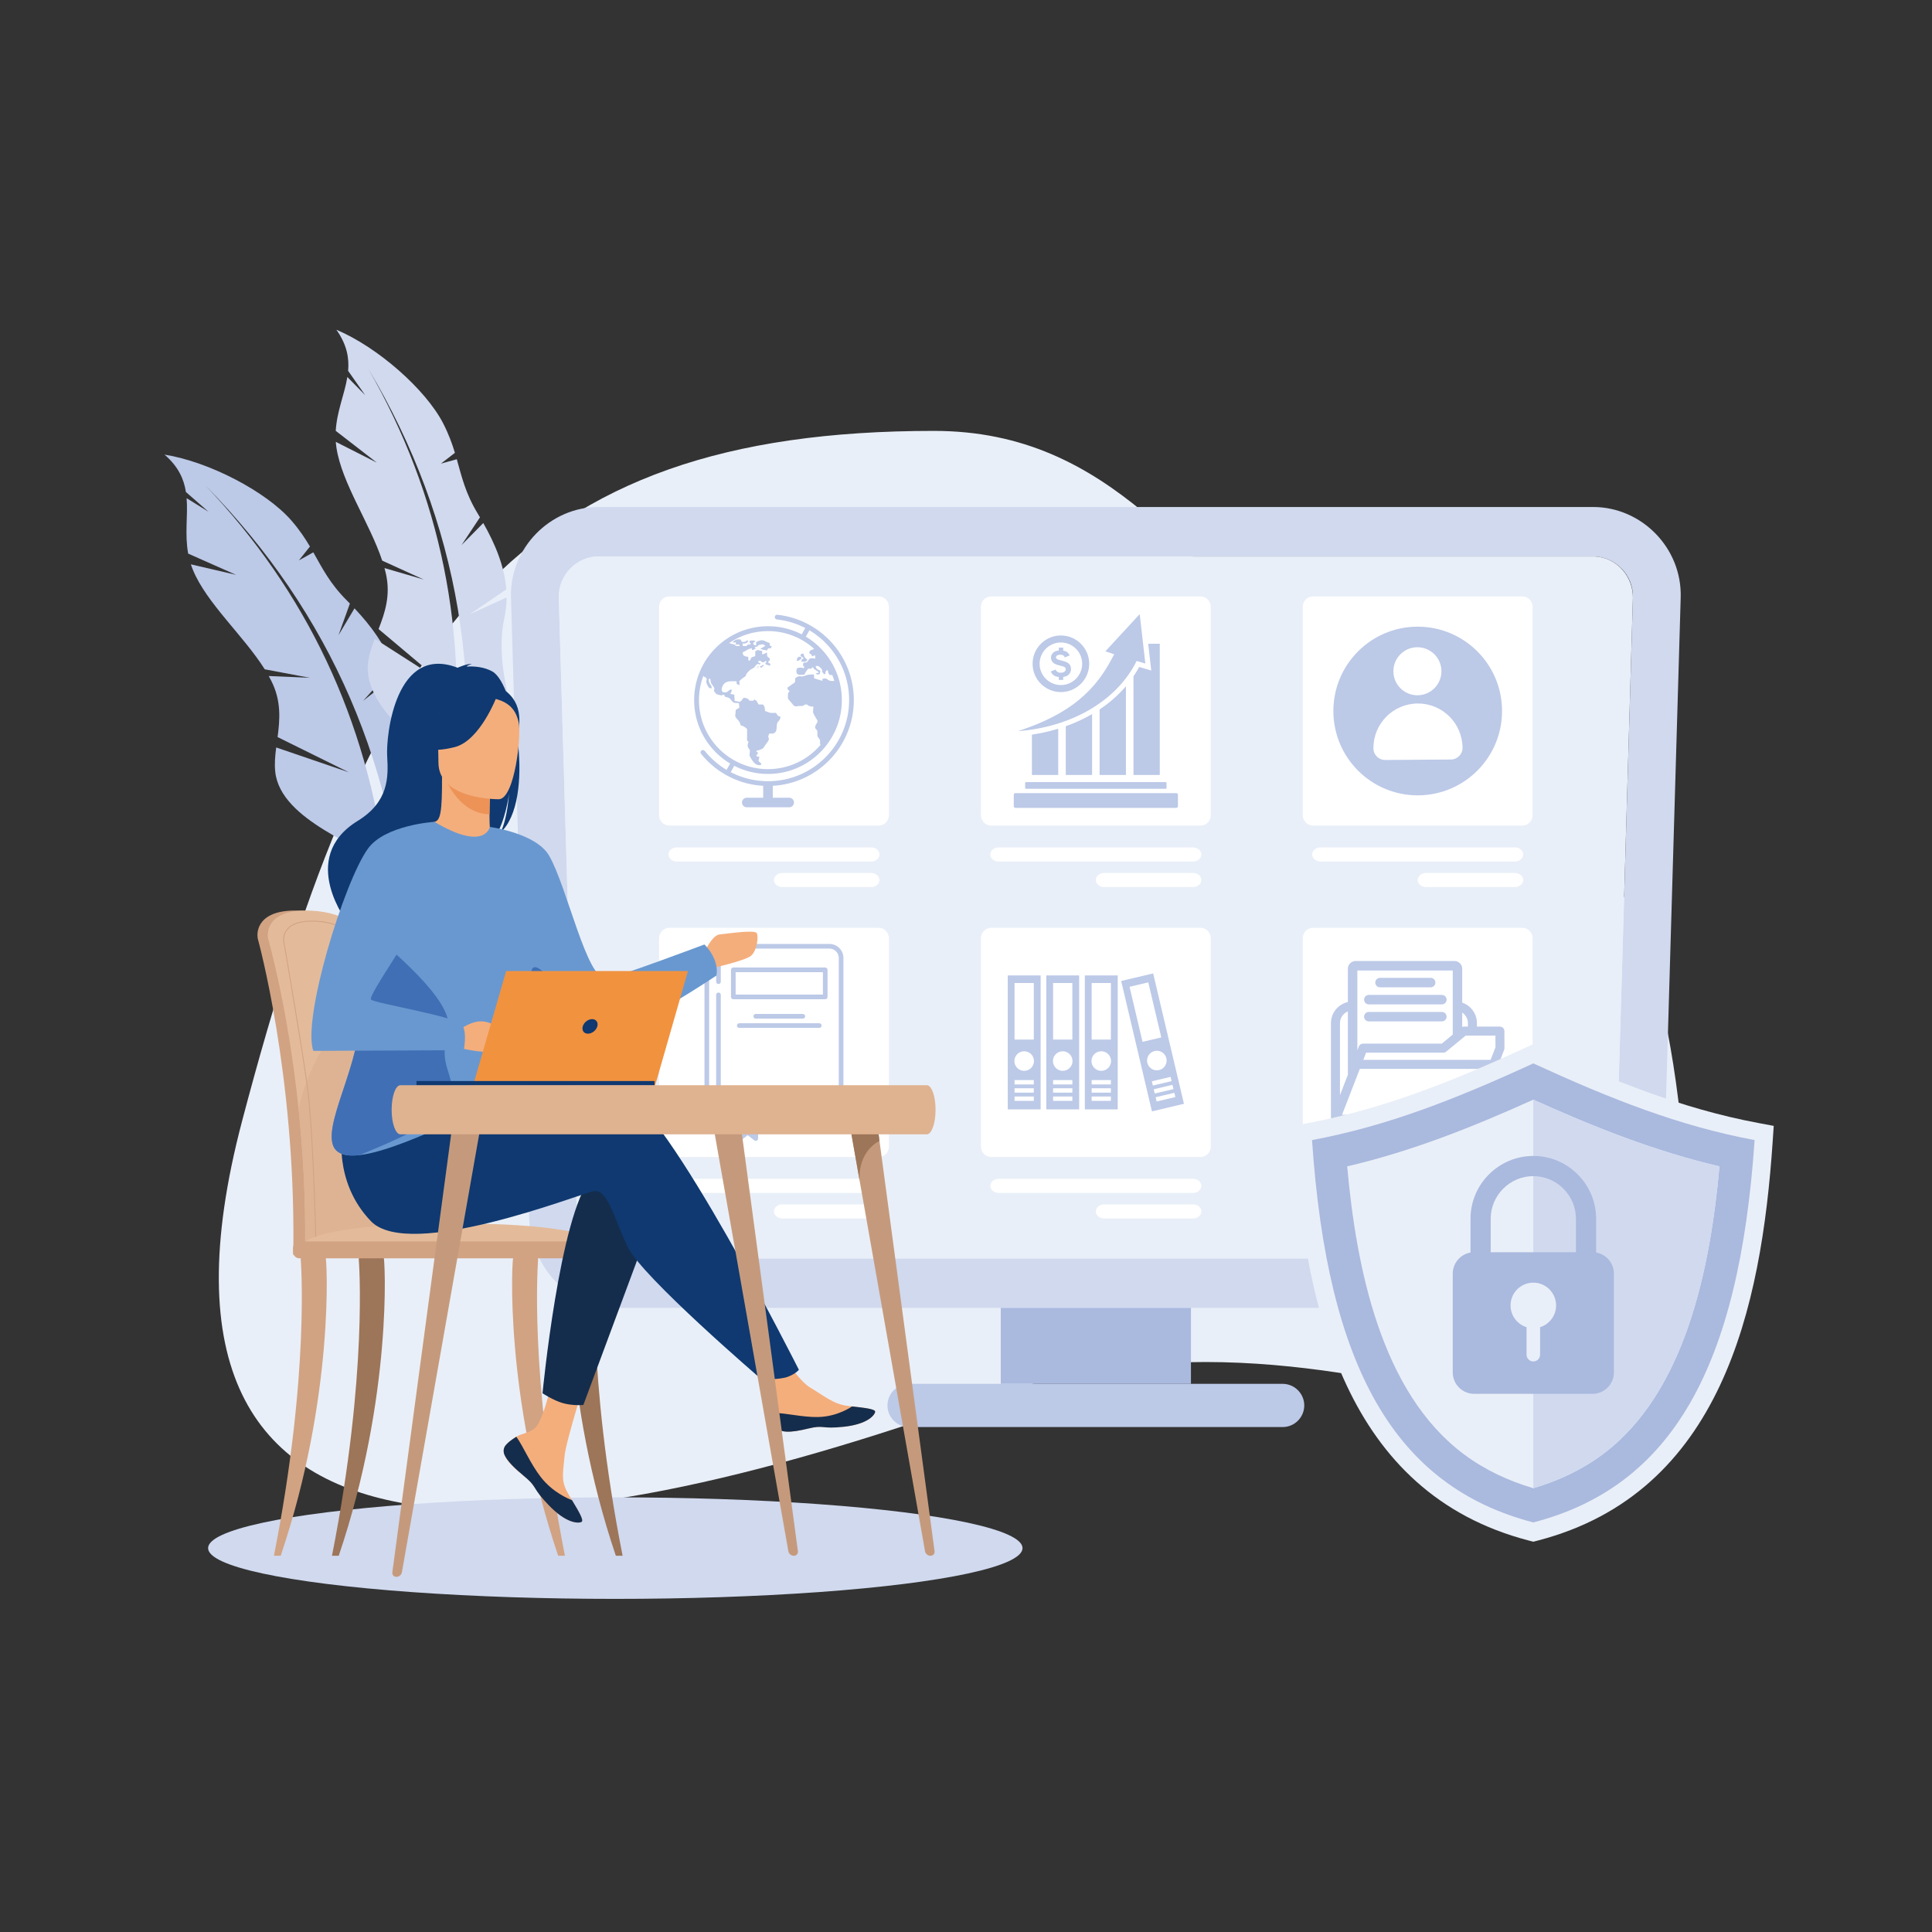 <svg xmlns="http://www.w3.org/2000/svg" enable-background="new 0 0 2000 2000" viewBox="0 0 2000 2000" id="privacy-policy"><rect x="0" y="0" width="2000" height="2000" fill="#333333" stroke="none"/><path fill="#e9eff8" fill-rule="evenodd" d="M966.71,446.06c185.39,0,263.5,142.24,397.34,252.82c177.15,146.35,354.28,51.08,382.63,545.56
		c25.25,440.09-289.75,47.64-733.89,205.29s-896.48,221.13-762.26-288.93C384.78,650.73,535.94,446.06,966.71,446.06z" clip-rule="evenodd"></path><path fill="#bcc9e7" fill-rule="evenodd" d="M212.36,502.22c130.3,132.44,200.31,294.56,210.04,486.38c4.68,1.11,8.63,0.72,11.86-1.19
		c-2.39-24.37-5.34-49.23-8.85-74.59c18.4-19.18,27.92-45.46,24.12-75.46c-0.72-5.64-2.63-11.66-5.23-18.11l-22.43,18.64l19.28-26
		c-10.85-24.14-28.16-53.97-29.3-91.78c-0.22-7.18-1.2-14.11-2.82-20.79l-33.07,26.12l30.76-34.24
		c-7.58-23.15-22.66-43.33-39.74-61.45l-16.52,27.7l11.75-32.66c-1.01-1.03-2.02-2.05-3.03-3.07
		c-17.69-17.65-25.48-33.46-34.83-49.95l-14.93,8.34l11.44-14.36c-5.1-8.61-10.99-17.48-19.25-26.95
		c-26-29.85-84.85-60.72-131.29-68.19c14.39,12.46,20.06,25.33,22.14,38.72l23.32,20.38l-22.58-13.99
		c1.44,18.12-2.1,37.17,1.6,57.37l49.5,21.96l-46.71-10.85c0.65,2,1.39,4.01,2.23,6.03c14.31,34.43,52.35,67.84,74.24,102.63
		l46.67,8.8l-42.53-1.84c0.97,1.73,1.89,3.46,2.76,5.2c10.39,20.73,8.8,39.89,6.4,57.99l73.69,36.42l-75.13-25.66
		c-1.09,8.53-1.85,16.84-1.01,24.99c5.3,51.71,93.35,77.24,114.44,99.26C379.77,744.63,317.45,612.7,212.36,502.22z" clip-rule="evenodd"></path><path fill="#d0d9ee" fill-rule="evenodd" d="M381.3 381.77c94.37 158.65 123.54 331.66 87.49 519.06 4.25 2.18 8.16 2.74 11.73 1.66 3.46-24.08 6.5-48.77 9.11-74.07 22.31-14.15 37.71-37.25 41.14-67.1.65-5.61.23-11.88-.75-18.72l-26.06 12.68 24.76-20.52c-4.76-25.86-14.39-58.74-6.54-95.5 1.5-6.98 2.19-13.9 2.21-20.73l-38.09 17.38 37.79-25.76c-1.83-24.14-11.6-47.18-23.8-68.71l-22.5 22.82 19.07-28.73c-.73-1.23-1.46-2.46-2.2-3.68-12.89-21.22-16.66-38.32-21.79-56.44l-16.38 4.51 14.44-11.15c-2.89-9.51-6.47-19.46-12.19-30.56-18.01-34.96-67.5-78.69-110.54-96.89 10.93 15.43 13.35 29.19 12.19 42.6l17.68 25.19-18.48-18.84c-2.9 17.82-10.82 35.37-12.04 55.74l42.56 32.92-42.49-21.53c.15 2.08.39 4.2.72 6.35 5.65 36.62 34.45 77.86 47.33 116.62l42.95 19.54-40.59-11.85c.52 1.9 1 3.79 1.43 5.67 5.11 22.47-.96 40.57-7.56 57.47l62.48 52.59-66.42-42.55c-3.08 7.98-5.77 15.81-6.9 23.88-7.13 51.15 71.79 96.63 86.92 122.87C485.44 655.32 456.54 513.26 381.3 381.77zM1649.29 524.85H619.57c-49.83 0-92.08 42.24-90.58 93.69l18.8 641.7c1.5 51.44 40.83 93.69 90.58 93.69h52.36 341.34 202.53 223.18 172.69c49.49 0 89.08-42.17 90.58-93.69l18.8-641.7C1741.37 567.02 1699.11 524.85 1649.29 524.85L1649.29 524.85zM1649.28 576.02c22.61 0 41.78 19.13 41.11 42.51l-18.8 641.69c-.68 23.39-18.9 42.52-41.11 42.52H638.36c-22.21 0-40.44-19.54-41.11-42.52l-18.8-641.69c-.67-23.32 18.5-42.51 41.11-42.51H1649.28z" clip-rule="evenodd"></path><path fill="#e9eff8" fill-rule="evenodd" d="M578.45,618.53L578.45,618.53c0-20.46,14.17-37.66,32.85-41.64l0.98-0.19l0.02,0l1-0.17l0.02,0l1.01-0.15h0.01
		l1.02-0.12l0.01,0l1.03-0.09l0,0l1.04-0.07h0l1.05-0.04l1.05-0.01h1029.73l1.06,0.01l1.05,0.04h0l1.04,0.07h0l1.03,0.09h0.01
		l1.02,0.12h0.02l1.01,0.15h0.02c19.67,3.14,34.85,20.83,34.85,42.01v0l-18.8,641.69c-0.67,23.39-18.89,42.52-41.11,42.52H638.36
		c-22.21,0-40.44-19.54-41.11-42.52L578.45,618.53z" clip-rule="evenodd"></path><path fill="#fff" fill-rule="evenodd" d="M1576.07 617.42h-216.93c-5.78 0-10.52 4.89-10.52 10.88v215.45c0 5.98 4.74 10.88 10.52 10.88h216.93c5.79 0 10.52-4.89 10.52-10.88V628.3C1586.59 622.32 1581.86 617.42 1576.07 617.42zM1568.24 877.26h-201.26c-4.73 0-8.58 3.28-8.58 7.29l0 0c0 4.01 3.86 7.29 8.58 7.29h201.26c4.72 0 8.59-3.28 8.59-7.29l0 0C1576.83 880.54 1572.96 877.26 1568.24 877.26L1568.24 877.26zM1568.24 903.7h-92.04c-4.73 0-8.58 3.28-8.58 7.29v0c0 4.01 3.86 7.29 8.58 7.29h92.04c4.72 0 8.59-3.28 8.59-7.29v0C1576.83 906.98 1572.96 903.7 1568.24 903.7zM1242.88 617.42h-216.93c-5.78 0-10.52 4.89-10.52 10.88v215.45c0 5.98 4.73 10.88 10.52 10.88h216.93c5.79 0 10.52-4.89 10.52-10.88V628.3C1253.4 622.32 1248.67 617.42 1242.88 617.42zM1235.05 877.26h-201.27c-4.72 0-8.58 3.28-8.58 7.29l0 0c0 4.01 3.87 7.29 8.58 7.29h201.27c4.72 0 8.58-3.28 8.58-7.29l0 0C1243.63 880.54 1239.77 877.26 1235.05 877.26L1235.05 877.26zM1235.05 903.7H1143c-4.72 0-8.58 3.28-8.58 7.29v0c0 4.01 3.86 7.29 8.58 7.29h92.05c4.72 0 8.58-3.28 8.58-7.29v0C1243.63 906.98 1239.77 903.7 1235.05 903.7zM901.86 877.26H700.59c-4.72 0-8.58 3.28-8.58 7.29l0 0c0 4.01 3.87 7.29 8.58 7.29h201.27c4.72 0 8.58-3.28 8.58-7.29l0 0C910.45 880.54 906.58 877.26 901.86 877.26L901.86 877.26zM901.86 903.7h-92.05c-4.72 0-8.58 3.28-8.58 7.29v0c0 4.01 3.86 7.29 8.58 7.29h92.05c4.72 0 8.58-3.28 8.58-7.29v0C910.45 906.98 906.58 903.7 901.86 903.7zM909.7 617.42H692.77c-5.79 0-10.52 4.89-10.52 10.88v215.45c0 5.98 4.73 10.88 10.52 10.88H909.7c5.79 0 10.52-4.89 10.52-10.88V628.3C920.22 622.32 915.48 617.42 909.7 617.42zM1576.07 960.49h-216.93c-5.78 0-10.52 4.89-10.52 10.87v215.46c0 5.98 4.74 10.88 10.52 10.88h216.93c5.79 0 10.52-4.89 10.52-10.88V971.36C1586.59 965.38 1581.86 960.49 1576.07 960.49z" clip-rule="evenodd"></path><path fill="#deebf8" fill-rule="evenodd" d="M1568.24,1220.32h-201.26c-4.73,0-8.58,3.27-8.58,7.29v0c0,4.01,3.86,7.29,8.58,7.29h201.26
		c4.72,0,8.59-3.28,8.59-7.29v0C1576.83,1223.6,1572.96,1220.32,1568.24,1220.32L1568.24,1220.32z M1568.24,1246.76h-92.04
		c-4.73,0-8.58,3.28-8.58,7.29l0,0c0,4.01,3.86,7.29,8.58,7.29h92.04c4.72,0,8.59-3.28,8.59-7.29l0,0
		C1576.83,1250.04,1572.96,1246.76,1568.24,1246.76z" clip-rule="evenodd"></path><path fill="#fff" fill-rule="evenodd" d="M1242.88 960.49h-216.93c-5.78 0-10.52 4.89-10.52 10.87v215.46c0 5.98 4.73 10.88 10.52 10.88h216.93c5.79 0 10.52-4.89 10.52-10.88V971.36C1253.4 965.38 1248.67 960.49 1242.88 960.49zM1235.05 1220.32h-201.27c-4.72 0-8.58 3.27-8.58 7.29v0c0 4.01 3.87 7.29 8.58 7.29h201.27c4.72 0 8.58-3.28 8.58-7.29v0C1243.63 1223.6 1239.77 1220.32 1235.05 1220.32L1235.05 1220.32zM1235.05 1246.76H1143c-4.72 0-8.58 3.28-8.58 7.29l0 0c0 4.01 3.86 7.29 8.58 7.29h92.05c4.72 0 8.58-3.28 8.58-7.29l0 0C1243.63 1250.04 1239.77 1246.76 1235.05 1246.76zM909.7 960.49H692.77c-5.79 0-10.52 4.89-10.52 10.87v215.46c0 5.98 4.73 10.88 10.52 10.88H909.7c5.79 0 10.52-4.89 10.52-10.88V971.36C920.22 965.38 915.48 960.49 909.7 960.49zM901.86 1220.32H700.59c-4.72 0-8.58 3.27-8.58 7.29v0c0 4.01 3.87 7.29 8.58 7.29h201.27c4.72 0 8.58-3.28 8.58-7.29v0C910.45 1223.6 906.58 1220.32 901.86 1220.32L901.86 1220.32zM901.86 1246.76h-92.05c-4.72 0-8.58 3.28-8.58 7.29l0 0c0 4.01 3.86 7.29 8.58 7.29h92.05c4.72 0 8.58-3.28 8.58-7.29l0 0C910.45 1250.04 906.58 1246.76 901.86 1246.76z" clip-rule="evenodd"></path><path fill="#bcc9e7" fill-rule="evenodd" d="M1050.25 1135.07h19.95v4.54h-19.95V1135.07L1050.25 1135.07zM1050.25 1126.58h19.95v4.53h-19.95V1126.58L1050.25 1126.58zM1050.25 1118.09h19.95v4.54h-19.95V1118.09L1050.25 1118.09zM1077.24 1009.74h-34.02v138.69h34.02V1009.74L1077.24 1009.74zM1070.2 1076.15h-19.95v-58.55h19.95V1076.15L1070.2 1076.15zM1060.22 1088.25c5.61 0 10.15 4.54 10.15 10.14 0 5.6-4.54 10.15-10.15 10.15-5.59 0-10.13-4.54-10.13-10.15C1050.09 1092.79 1054.63 1088.25 1060.22 1088.25L1060.22 1088.25zM1090.15 1135.07h19.96v4.54h-19.96V1135.07L1090.15 1135.07zM1090.15 1126.58h19.96v4.53h-19.96V1126.58L1090.15 1126.58zM1090.15 1118.09h19.96v4.54h-19.96V1118.09L1090.15 1118.09zM1117.14 1009.74h-34.01v138.69h34.01V1009.74L1117.14 1009.74zM1110.11 1076.15h-19.96v-58.55h19.96V1076.15L1110.11 1076.15zM1100.14 1088.25c5.6 0 10.13 4.54 10.13 10.14 0 5.6-4.54 10.15-10.13 10.15-5.6 0-10.14-4.54-10.14-10.15C1089.99 1092.79 1094.53 1088.25 1100.14 1088.25L1100.14 1088.25zM1130.07 1135.07h19.94v4.54h-19.94V1135.07L1130.07 1135.07zM1130.07 1126.58h19.94v4.53h-19.94V1126.58L1130.07 1126.58zM1130.07 1118.09h19.94v4.54h-19.94V1118.09L1130.07 1118.09zM1157.05 1009.74h-34.02v138.69h34.02V1009.74L1157.05 1009.74zM1150.01 1076.15h-19.94v-58.55h19.94V1076.15L1150.01 1076.15zM1140.03 1088.25c5.6 0 10.14 4.54 10.14 10.14 0 5.6-4.54 10.15-10.14 10.15-5.6 0-10.14-4.54-10.14-10.15C1129.9 1092.79 1134.44 1088.25 1140.03 1088.25L1140.03 1088.25zM1196.28 1135.86l19.41-4.58 1.04 4.41-19.41 4.59L1196.28 1135.86 1196.28 1135.86zM1194.33 1127.6L1194.33 1127.6l1.04 4.41 19.42-4.58-1.04-4.41L1194.33 1127.6 1194.33 1127.6zM1192.39 1119.35l19.41-4.59 1.05 4.41-19.42 4.59L1192.39 1119.35 1192.39 1119.35 1192.39 1119.35zM1193.75 1007.69l-33.11 7.82 31.86 134.98 33.11-7.82L1193.75 1007.69 1193.75 1007.69 1193.75 1007.69zM1202.17 1073.94l-19.42 4.58-13.45-56.99 19.41-4.58L1202.17 1073.94 1202.17 1073.94 1202.17 1073.94zM1195.24 1088c5.45-1.29 10.91 2.09 12.19 7.53 1.29 5.46-2.08 10.91-7.53 12.2-5.45 1.29-10.92-2.09-12.21-7.54C1186.4 1094.75 1189.78 1089.29 1195.24 1088L1195.24 1088zM1543.07 1097.19l5.04-13.02-.03-12.11h-30.85l-20.11 16.57c-.87.71-1.91 1.06-2.95 1.06v.01h-80l-2.89 7.49H1543.07L1543.07 1097.19zM1389.26 1154.03h131.82l18.39-47.51h-131.81L1389.26 1154.03 1389.26 1154.03 1389.26 1154.03zM1491.21 1146.45L1491.21 1146.45c-2.58 0-4.66-2.09-4.66-4.67 0-2.57 2.08-4.67 4.66-4.67h22.16c2.58 0 4.66 2.1 4.66 4.67 0 2.58-2.08 4.67-4.66 4.67H1491.21L1491.21 1146.45zM1513.67 1063.15c.59-.26 1.24-.41 1.91-.41h4.01v-3.59c0-3.51-1.38-6.7-3.63-9.05-.08-.06-.15-.13-.22-.2-.64-.62-1.32-1.2-2.07-1.68V1063.15L1513.67 1063.15zM1405.12 1087.3v-82.68h98.76v66.39l-11.36 9.36h-81.53c-2.12 0-3.92 1.42-4.48 3.36L1405.12 1087.3 1405.12 1087.3zM1395.32 1047.02v65.61l-8.19 21.13v-74.61c0-3.6 1.48-6.88 3.85-9.25C1392.21 1048.67 1393.69 1047.68 1395.32 1047.02L1395.32 1047.02zM1417.01 1039.74h75.6c2.7 0 4.9-2.2 4.9-4.91 0-2.7-2.2-4.89-4.9-4.89h-75.6c-2.71 0-4.9 2.2-4.9 4.89C1412.11 1037.54 1414.31 1039.74 1417.01 1039.74L1417.01 1039.74 1417.01 1039.74zM1428.59 1022.06h52.44c2.71 0 4.9-2.2 4.9-4.9s-2.19-4.9-4.9-4.9h-52.44c-2.71 0-4.91 2.19-4.91 4.9S1425.88 1022.06 1428.59 1022.06L1428.59 1022.06 1428.59 1022.06zM1417.01 1057.34h75.6c2.7 0 4.9-2.19 4.9-4.9 0-2.7-2.2-4.89-4.9-4.89h-75.6c-2.71 0-4.9 2.2-4.9 4.89C1412.11 1055.15 1414.31 1057.34 1417.01 1057.34L1417.01 1057.34 1417.01 1057.34zM1513.67 1037.91c3.3 1.11 6.25 2.98 8.67 5.39.1.1.18.2.26.29 3.9 4.04 6.31 9.53 6.31 15.56v3.59h23.8v.02c2.56 0 4.64 2.08 4.64 4.65l.05 17.44c.03.63-.07 1.26-.31 1.88l-28.37 73.28c-.39 1.34-1.37 2.43-2.63 2.97-.42.22-.96.35-1.64.38h-.1l-.1.01h-141.79c-2.57 0-4.66-2.09-4.66-4.67v-99.54c0-6.18 2.51-11.78 6.58-15.85 2.95-2.95 6.72-5.09 10.94-6.03v-34.48c0-2.17.89-4.16 2.34-5.6l.01-.01.01-.01c1.45-1.45 3.43-2.34 5.61-2.34h102.43c2.17 0 4.16.89 5.61 2.34l.01.01.01.01c1.45 1.44 2.34 3.43 2.34 5.6V1037.91zM804.2 641.24c-1.34-.14-2.31-1.34-2.16-2.68.14-1.34 1.34-2.31 2.67-2.16 22.38 2.43 42.27 13.16 56.51 29.06 14.1 15.73 22.67 36.51 22.67 59.28 0 24.54-9.95 46.76-26.03 62.84-14.99 14.99-35.31 24.65-57.88 25.89v12.32h17.01c2.72 0 4.95 2.23 4.95 4.95l0 0c0 2.73-2.23 4.96-4.95 4.96h-43.93c-2.73 0-4.96-2.23-4.96-4.96l0 0c0-2.72 2.23-4.95 4.96-4.95h17.01v-12.32c-11.9-.65-23.2-3.66-33.42-8.56-12.07-5.79-22.63-14.22-30.92-24.54-.84-1.05-.68-2.58.37-3.43 1.05-.84 2.58-.67 3.43.37 6.3 7.84 13.97 14.52 22.66 19.68l5.11-9.22 4.26 2.36-5.11 9.22c.76.39 1.54.78 2.32 1.15 10.96 5.26 23.26 8.21 36.27 8.21 23.19 0 44.18-9.4 59.38-24.6 15.2-15.2 24.6-36.19 24.6-59.38 0-21.54-8.1-41.18-21.42-56.04-5.7-6.35-12.34-11.83-19.72-16.22l-4.81 8.67-4.26-2.37 4.81-8.67C824.63 645.46 814.7 642.38 804.2 641.24z" clip-rule="evenodd"></path><path fill="#bcc9e7" fill-rule="evenodd" d="M829.69 684.92c4.22.49 4.97-.1 6.16-1.75l-2.65-2.55c-1.09-1.64-.76-2.56-1.52-4.03-3.27.18-4.12 2.05-1.45 3.55 2.91 1.63.78 1.98.78 1.98-.95.7-.55-.43-1.15.96C829.7 683.45 829.7 684.44 829.69 684.92L829.69 684.92zM824.76 684L824.76 684c.04-2.75 1.76-5.2 4.65-3.79.55 1.92.06 1.76-1.36 2.78C826.62 684.03 826.87 684.05 824.76 684L824.76 684zM786.79 689.73c.7 3.34 2.99-.06 3-.07 1.04-.97.37.63 1.05-.97-.05-.03-.07-.43-.97-.34-1.04.1-.47.61-1.76 1.02C787.19 689.69 787.84 689.12 786.79 689.73L786.79 689.73 786.79 689.73zM784.35 689.74c-.52-.03-.38-.13-.26.41l-.21 1.03 1.43-.32L784.35 689.74 784.35 689.74 784.35 689.74zM784.09 690.15L784.09 690.15l.26-.41.42 0 .63.28-.1.85c-.5.61.4.69-1.61.55C783.65 690.02 783.45 690.88 784.09 690.15L784.09 690.15zM728.33 699.03L728.33 699.03c-.01.4-.04.82-.04 1.23 6.43 2.48.71 3.34 3.94 8.76 1.48 2.47 1.1 3.43 4.43 3.59.19-2.55-.44-2.77-1.69-4.6-.82-1.2-1.76-4.1-1.07-5.47 2.74.02.92 2.94 2.61 5.31.68.94 3.13 4.13 3.06 4.98-.16 1.91-1.69 1.31 1.4 5.07 1.13 1.37 4.29 1.44 6.09 2.1 1.79-.54-.7-1.09 2.72-.62l.3 1.12c.47 1.17 1.75 1.13 3.07 1.46 3.48.87 3.94 4.21 6.43 5.36.91.42 4.17.47 5.34.49l.5 4.78c-1.21.54-2.8 1.74-3.84 2.44-.05 2.03-.07 3.35-.43 5.17-.67 3.43 4.82 5.14 5.58 10.63 3.15.76 4.82 2.11 6.66 3.85l-.03 11.75c.53 1.39.37.12 1.49 1.36-1.05 3.78-1.48 4.94.62 7.48 2.13 2.57-.69 5.17 1.07 8.28 2.28 4.03 5.69 9.92 11.36 8.23.56-2.07-1.68-2.6-2.72-3.93l.94-4.5c-2.61-.15-2.21.33-3.2-1.37.82-1.5 1.35-.78 1.8-2.77-.68-.77-1.31-.53-1.81-1.38.63-1.55.39-.03 5.78-2.51 2.34-1.07 2.26-2.6 3.81-4.48 7.33-8.9.21-4.98 3.97-11.57 3.15-.01 3.36.85 5.64-.94 3.3-2.58.64-7.86 3.32-11.2 1.7-2.13 1.86-1.73 2.63-4.88-1.03-.95-1.95-.55-2.91-1.5-1.05-1.04-.74-2.05-2.19-2.77-2-.01-4.47.27-6.24-.22-1.57-.44-3.15-1.29-4.76-1.77-.22-3.21-.19-4.57-2.13-6.66l-4.58-.1c-.47-1.05-1.03-1.99-1.76-3.1-1.12-1.71-1.14-1.05-2.69-2.1l-.76 1.29-4.03.04c-1.98-2.64-3.01-2.73-6.38-2.97-.57 1.08-2.59 3.47-3.58 4.15l-5.5-.98-.41-6.49-4.11-.75c.82-2.18 2.1-2.73.99-4.85-4.63 1.92-2.95 3.9-8.8 3.04-1.09-1.69-1.6-2.82-.7-5.18 2.67-7 8.02-6.14 15.02-6.07l.05 2.72 3.02 1.28-.23-4.3c2.12-1.99 2.82-2.56 5.54-4.41 2.76-1.87-.71-.69 4.21-5.82 2.02-2.12 4.69-2.81 5.94-4.06l.83-1.22c.04-.06.11-.14.15-.19 1.44-1.69 2.26-2.66 4.3-1.27l.96-1.31c-.76-.42-1.68-.48-2.34-1.05v-1.12c2.2-1.05 2.51-.51 3.82 1.06 2.86-.14 2.21-.31 3.23-.87 1.14-.62-.96-.48 1.28-.41.22 3.28-1.07.22-.88 3.07.85.85 3.74 1.57 4.9 1.59.74-3.59-1.53-1.28-1.93-3.39-.45-2.44 1.67.34 1.49-4.08l-1.92-1.33c-1.24-.99-.85-3.13-.92-4.67-2.05.64-2.92 1.76-5.19 1.79l.3-3.34c-7.73-1.49-3.45-1.46-7.27.26l-.08 5.05c-1.49.57-3.46.74-4.15 1.8-1.04 1.58-.28 2.72-2.91 2.82 0-6.41-.27-2.82-4.15-4.88-1.47-.78-1.69-1.75-1.82-3.65 3.68-1.7 4.94-3.19 9.33-4.44l.54 1.97c3.49.11-.05-.93 3.78-1.31l-.77-1.29c-.39-1.01.15 1.35-.17-.65 4.32-.06 2.04-1.75 5.28-2.24 3.65-.55 3.53-.75 5.41 1.33l-5.07 2.85c1.58 1.04 4.79 1.45 6.99 1.78.7-2.64 1.49-2.26 3.9-2.31l.94-1.94-2.03-.84-.09-2.58c-6.31-1.9-6.57-4.87-14.1-.99l.15 3.37c-1.23-.1-1.88-.2-2.82-.73l-.33-1.83c.89-.51 1.77-1.18 2.29-2.11-1.44-.24-6.17-1.11-6.3 1.18-.05.92 1.78.31 1.18 2.59l-3.01.22c-.76 1.64-1.18 1.6-4.98 1.25l-.15-2.4c3.07-.06 4.3-.08 5.9-2.76-3.26-1.71-.06 1.42-6.54 1.06-.54-1.01-1.15-1.73-1.76-2.67-3.3-.04-4.16-.09-6.57 1.66l-1.58 1.52 3.52.01c.46 1.4.07 1.26-.59 2.3 3.36-.39 4.24-.54 4.84 1.41l-4.46-.09c-1.22-1.79.52-.75-1.32-1.43-.5-.18-1.5-.27-2.2-.54-1.6-.62-2.26-.76-3.45-.84 11.5-7.91 25.43-12.55 40.45-12.55 18.32 0 35.04 6.9 47.68 18.24-.52.94-1.23.62-2.92 1.46-1.47.73-2.16 1.56-1.85 3.29 2.06 1.55 1.54-.37 2.73 3.12l3.13-1.08.36 3.41c-2.93-.04-5.25-1.23-6.88 1.19-1.94 2.9-1.14 2.67-5.52 3.13l-.54 3.01 1.48 1.04-.45 1.58c-2.53-.48-4.54-1.06-7.05.15-.23.22-2.77 6.59 3.04 6.79 1.59.05 2.99-.17 4.5-.22.72-2.23 3.64-5.9 3.93-6.09 1.54-.44 1.76.31 2.8-.04.5-.16 1.42-1.3 1.93-1.73 2.06 2.76.05 1.12 4.65 4.2.77.52 1.18.63 1.41 1.46-1.12.86-1.17.39-2.88.57 1.07 2.05 1.88 1.83 4.27.83.06-2.23-.05-1.33.58-3.16-3.9-1.95-4.31-1.76-5.1-5.03 2.29 0 2.5-.37 3.87.77 6.19 5.21-.14 3.24 5.52 8.16 1.85-2-.47-3.34 3.23-4.79.41 4.08.52 2.75 2.01 5.19l2.68.04c.78 1.99 1.46 4.03 2.06 6.1-2 .17-4.68.1-5.94-.76-2.52-1.72-2.18-2.18-6.26-1.48l-.1 2.19c-.07 0-8.49-2.59-8.59-2.64l-.15-4c-5.03-.07-6.65.29-10.22 1.62-3.75 1.4-4.62-1.53-9.23 2.38-.07 5.2.39 3.56-3.87 6.65-1.28.92-2.94 2.33-4.2 2.97.41 3.21 1.11 2.29 2.1 3.17-.54 3.48-1.11 1.12-1.44 2.76-.01 6.28-1 4.61 2.34 8.37 2.43 2.74 3.53 5.14 5.93 5.14.96 0 1.62-.24 2.18-.33.94-.15 1.73-.12 2.69-.1 4.14.07 2.17-.66 4.21-1.3 4.32-1.35.67 1.66 8.96 2.02-.42 6.68-1.24 5 1.77 10.3 3.35 5.91 3.17 3.96.73 8.5-2.34 4.36 1.26 4.23 1.58 6.78.11.9-.04 2.51-.02 3.49.03 2.57 1.01 2.69 2.13 4.44 1.24 1.93.28 3.38.8 5.74l.57.04c-13.11 15.53-32.71 25.39-54.62 25.39-39.47 0-71.47-32-71.47-71.46C723.56 715.67 725.26 707 728.33 699.03L728.33 699.03zM795.03 648.27c42.23 0 76.45 34.24 76.45 76.46s-34.23 76.46-76.45 76.46c-42.23 0-76.46-34.24-76.46-76.46S752.8 648.27 795.03 648.27L795.03 648.27zM1098.23 665.09c-12.15 0-22.04 9.89-22.04 22.04 0 12.15 9.89 22.04 22.04 22.04s22.04-9.89 22.04-22.04C1120.27 674.98 1110.38 665.09 1098.23 665.09L1098.23 665.09zM1098.23 716.44c-16.16 0-29.3-13.15-29.3-29.3 0-16.16 13.15-29.3 29.3-29.3 16.16 0 29.3 13.14 29.3 29.3C1127.54 703.29 1114.39 716.44 1098.23 716.44z" clip-rule="evenodd"></path><path fill="#bcc9e7" fill-rule="evenodd" d="M1092.75 693.11c.35.86.82 1.55 1.41 2.05.96.83 2.26 1.24 3.89 1.24 1.72 0 3.03-.37 3.91-1.1.87-.74 1.31-1.59 1.31-2.57 0-.63-.19-1.16-.55-1.61-.37-.44-1.01-.83-1.93-1.15-.63-.22-2.05-.61-4.29-1.16-2.87-.72-4.89-1.6-6.05-2.65-1.63-1.47-2.45-3.26-2.45-5.38 0-1.36.38-2.64 1.15-3.82.77-1.19 1.87-2.09 3.32-2.71 1.05-.45 2.25-.73 3.6-.85v-2.98h4.56v3.13c1.92.32 3.45.98 4.61 1.99.94.84 1.64 1.83 2.08 2.97l-5.09 2.07c-.27-.83-.67-1.46-1.21-1.9-.75-.6-1.88-.9-3.38-.9-1.55 0-2.77.32-3.64.97-.56.41-.85.97-.85 1.66 0 .63.27 1.18.8 1.62.67.58 2.32 1.17 4.93 1.79 2.61.61 4.54 1.26 5.78 1.92 1.25.66 2.24 1.56 2.95 2.71.7 1.15 1.06 2.56 1.06 4.25 0 1.53-.42 2.96-1.27 4.29-.85 1.33-2.05 2.33-3.6 2.97-.92.39-1.98.66-3.17.81v3.07h-4.56v-3c-2.44-.25-4.39-1-5.83-2.25-1.06-.91-1.87-2.07-2.42-3.47L1092.75 693.11zM1176.66 684.2c-21.15 42.66-69.35 68.67-122.95 72.68 63.94-20.7 84.76-50.66 99.72-79.61l-9.14-3.04 35.52-38.49 5.86 51.15L1176.66 684.2z" clip-rule="evenodd"></path><path fill="#bcc9e7" fill-rule="evenodd" d="M1103.28 802.22h27.23v-62.97c-8.61 4.99-17.77 9.17-27.23 12.54V802.22L1103.28 802.22zM1138.32 802.22h27.23v-91.81c-7.89 9.26-17.11 17.24-27.23 23.98V802.22L1138.32 802.22zM1173.37 802.22h27.23V666.39h-12l3.19 27.78-12.48-3.73c-1.83 3.36-3.82 6.6-5.94 9.72V802.22L1173.37 802.22zM1068.24 802.22h27.23v-47.85c-8.93 2.73-18.06 4.77-27.23 6.14V802.22zM1051.18 821.05h166.48c.96 0 1.74.78 1.74 1.73v11.8c0 .96-.78 1.74-1.74 1.74h-166.48c-.96 0-1.74-.79-1.74-1.74v-11.8C1049.44 821.83 1050.22 821.05 1051.18 821.05L1051.18 821.05zM1062.01 809.67h144.81c.43 0 .77.35.77.78v5.28c0 .43-.34.78-.77.78h-144.81c-.43 0-.78-.35-.78-.78v-5.28C1061.24 810.02 1061.59 809.67 1062.01 809.67L1062.01 809.67zM743.77 981.97c-5.34 0-9.68 4.34-9.68 9.67v146.09c2.97-2.97 7.07-4.82 11.6-4.82H868.3V991.64c0-5.33-4.35-9.67-9.68-9.67H743.77L743.77 981.97zM731.68 1151.74c-1.33 0-2.4-1.08-2.4-2.4V991.64c0-7.99 6.5-14.48 14.48-14.48h114.85c7.99 0 14.49 6.5 14.49 14.48v143.68c0 1.33-1.08 2.4-2.4 2.4H745.69c-6.4 0-11.6 5.2-11.6 11.6C734.09 1150.66 733.02 1151.74 731.68 1151.74z" clip-rule="evenodd"></path><path fill="#519aab" fill-rule="evenodd" d="M784.76,1160.94h81.21c-4.93-7.86-4.98-15.75-0.15-23.21H745.69c-6.4,0-11.6,5.2-11.6,11.6
		c0,6.4,5.2,11.6,11.6,11.6h17.65v-7.31c0-1.33,1.07-2.4,2.4-2.4h16.62c1.33,0,2.4,1.07,2.4,2.4V1160.94L784.76,1160.94z
		 M870.77,1165.74c-0.02,0-0.04,0-0.07,0h-88.34c-1.33,0-2.4-1.07-2.4-2.4v-7.31h-11.81v7.31c0,1.33-1.07,2.4-2.4,2.4h-20.05
		c-9.04,0-16.41-7.36-16.41-16.4c0-9.05,7.36-16.41,16.41-16.41H870.7c0.95,0,1.81,0.56,2.19,1.43c0.39,0.87,0.23,1.88-0.41,2.59
		c-7.26,8.03-7.34,15.83-0.22,24.51c0.55,0.44,0.91,1.12,0.91,1.88C873.17,1164.67,872.1,1165.74,870.77,1165.74z" clip-rule="evenodd"></path><path fill="#519aab" fill-rule="evenodd" d="M865.24 1156.03h-82.88c-1.33 0-2.4-1.08-2.4-2.4 0-1.33 1.08-2.4 2.4-2.4h82.88c1.33 0 2.4 1.07 2.4 2.4C867.64 1154.95 866.57 1156.03 865.24 1156.03zM865.14 1147.3H753.55c-1.33 0-2.4-1.07-2.4-2.4 0-1.33 1.07-2.4 2.4-2.4h111.59c1.33 0 2.41 1.07 2.41 2.4C867.55 1146.23 866.48 1147.3 865.14 1147.3z" clip-rule="evenodd"></path><path fill="#bcc9e7" fill-rule="evenodd" d="M773.93 1169.68c.52 0 1.03.16 1.47.51l4.55 3.53v-17.68h-11.81v17.59l4.28-3.42C772.86 1169.85 773.4 1169.68 773.93 1169.68L773.93 1169.68zM765.74 1181.01c-.35 0-.71-.08-1.04-.24-.83-.4-1.36-1.24-1.36-2.17v-24.99c0-1.33 1.07-2.4 2.4-2.4h16.62c1.33 0 2.4 1.07 2.4 2.4v24.99c0 .92-.52 1.76-1.34 2.16-.82.41-1.81.3-2.53-.26l-6.94-5.38-6.7 5.36C766.81 1180.84 766.28 1181.01 765.74 1181.01zM761.54 1029.59h90.34v-23.21h-90.34V1029.59L761.54 1029.59zM854.28 1034.39h-95.15c-1.33 0-2.4-1.07-2.4-2.4v-28.01c0-1.33 1.07-2.41 2.4-2.41h95.15c1.33 0 2.4 1.08 2.4 2.41v28.01C856.69 1033.32 855.61 1034.39 854.28 1034.39zM743.77 1018.65c-1.33 0-2.4-1.08-2.4-2.4v-15.69c0-1.33 1.07-2.4 2.4-2.4 1.33 0 2.4 1.07 2.4 2.4v15.69C746.17 1017.58 745.09 1018.65 743.77 1018.65L743.77 1018.65zM743.77 1137.73c-1.33 0-2.4-1.08-2.4-2.4v-105.46c0-1.32 1.07-2.4 2.4-2.4 1.33 0 2.4 1.08 2.4 2.4v105.46C746.17 1136.65 745.09 1137.73 743.77 1137.73zM831.09 1054.46h-48.76c-1.33 0-2.4-1.07-2.4-2.4 0-1.33 1.07-2.4 2.4-2.4h48.76c1.33 0 2.4 1.08 2.4 2.4C833.49 1053.39 832.42 1054.46 831.09 1054.46zM848.15 1064.07h-82.87c-1.33 0-2.4-1.07-2.4-2.4 0-1.33 1.08-2.4 2.4-2.4h82.87c1.33 0 2.4 1.08 2.4 2.4C850.55 1063 849.47 1064.07 848.15 1064.07zM1554.9 735.4c.35 48.21-38.45 87.58-86.67 87.93-48.21.35-87.58-38.46-87.92-86.68-.35-48.21 38.45-87.58 86.67-87.92C1515.19 648.39 1554.56 687.19 1554.9 735.4z" clip-rule="evenodd"></path><path fill="#fff" fill-rule="evenodd" d="M1492.17 694.71c.1 13.73-10.95 24.94-24.69 25.04-13.73.1-24.95-10.95-25.05-24.69-.1-13.73 10.96-24.95 24.69-25.04C1480.87 669.92 1492.08 680.98 1492.17 694.71zM1467.54 728.26L1467.54 728.26c-25.48.18-45.98 20.98-45.79 46.46l0 0c.05 6.69 5.5 12.07 12.19 12.02l68.06-.49c6.69-.05 12.07-5.5 12.02-12.19l0 0C1513.83 748.59 1493.03 728.08 1467.54 728.26z" clip-rule="evenodd"></path><rect width="196.89" height="78.63" x="1035.98" y="1353.92" fill="#aab9de" fill-rule="evenodd" clip-rule="evenodd"></rect><path fill="#bcc9e7" fill-rule="evenodd" d="M941.07,1432.55h386.72c12.3,0,22.38,10.07,22.38,22.37v0c0,12.31-10.07,22.37-22.38,22.37H941.07
		c-12.3,0-22.37-10.07-22.37-22.37v0C918.7,1442.61,928.76,1432.55,941.07,1432.55z" clip-rule="evenodd"></path><path fill="#e9eff8" fill-rule="evenodd" d="M1835.04,1182.11c-11.7,172.3-53.17,363.24-243.04,412.65l-4.72,1.22l-4.71-1.22
		c-189.87-49.41-231.35-240.35-243.04-412.65l-1.13-16.6l16.35-3.06c79.19-14.85,151.79-44.52,224.72-78l7.81-3.59l7.81,3.59
		c72.93,33.48,145.54,63.15,224.72,78l16.35,3.06L1835.04,1182.11z" clip-rule="evenodd"></path><path fill="#aab9de" fill-rule="evenodd" d="M1816.37,1180.21c-78.25-14.67-148.04-42.18-229.08-79.38c-81.03,37.2-150.83,64.72-229.08,79.38
		c15.97,235.34,85.76,358.52,229.08,395.81C1730.6,1538.73,1800.39,1415.55,1816.37,1180.21z" clip-rule="evenodd"></path><path fill="#e9eff8" fill-rule="evenodd" d="M1779.98,1207.43c-67.01-15.69-129.77-40.66-192.69-69.07c-62.92,28.42-125.69,53.38-192.69,69.07
		c9.42,104.67,34.93,234.09,120.93,298.1c21.72,16.18,45.96,27.45,71.76,35.05c25.8-7.6,50.04-18.87,71.76-35.05
		C1745.05,1441.52,1770.56,1312.1,1779.98,1207.43z" clip-rule="evenodd"></path><path fill="#d0d9ee" fill-rule="evenodd" d="M1779.98,1207.43c-67-15.69-129.77-40.66-192.69-69.07v402.23c25.8-7.6,50.04-18.88,71.76-35.05
		C1745.05,1441.52,1770.56,1312.1,1779.98,1207.43z" clip-rule="evenodd"></path><path fill="#aab9de" fill-rule="evenodd" d="M1543.16,1296.31h88.25c0-11.55,0-23.11,0-34.66c0-12.12-4.96-23.15-12.97-31.16c-8-8-19.03-12.97-31.15-12.97
		c-12.13,0-23.15,4.97-31.16,12.97c-8,8-12.97,19.04-12.97,31.16V1296.31L1543.16,1296.31z M1652.3,1296.31v0.31
		c10.41,1.79,18.39,10.91,18.39,21.8v102.36c0,12.16-9.95,22.12-22.11,22.12H1526c-12.16,0-22.12-9.96-22.12-22.12v-102.36
		c0-10.89,7.98-20.01,18.39-21.8v-34.98c0-17.89,7.31-34.15,19.09-45.92c11.77-11.78,28.03-19.09,45.92-19.09
		c17.89,0,34.15,7.31,45.92,19.09c11.78,11.78,19.09,28.04,19.09,45.92C1652.3,1273.2,1652.3,1284.75,1652.3,1296.31z" clip-rule="evenodd"></path><path fill="#e9eff8" fill-rule="evenodd" d="M1587.29,1327.8c13.01,0,23.57,10.55,23.57,23.57c0,10.58-6.97,19.53-16.57,22.52v28.48
		c0,3.85-3.15,7.01-7,7.01l0,0c-3.85,0-7.01-3.15-7.01-7.01v-28.48c-9.6-2.99-16.57-11.94-16.57-22.52
		C1563.71,1338.35,1574.27,1327.8,1587.29,1327.8z" clip-rule="evenodd"></path><ellipse cx="636.97" cy="1602.61" fill="#d0d9ee" fill-rule="evenodd" clip-rule="evenodd" rx="421.55" ry="52.55"></ellipse><path fill="#d1a383" fill-rule="evenodd" d="M397.87,1201.7c-2.39-58.57-7.52-109.52-13.66-145.05c-9.8-56.62-18.61-89.21-18.72-89.55
		c-1.29-4.98-19.94-25.13-61.36-24.51c-41.44,0.62-37.52,27.05-37.52,27.05l0,0c0,0.88,0.13,1.72,0.31,2.34
		c0.39,1.37,38.44,139.3,36.78,317.37c-0.02,2.49-0.3,6.81-0.13,9.7c0,0.01,96.03,2.47,96.06,0
		C402.99,1283.48,401.34,1240.35,397.87,1201.7z" clip-rule="evenodd"></path><path fill="#e3bb9b" fill-rule="evenodd" d="M409.93,1288.46c-0.03,2.48-1.33,4.48-2.92,4.48h-0.05c-1.59-0.05-2.86-2.03-2.88-4.48h-82.3
		c-0.03,2.48-1.35,4.48-2.94,4.48h-0.03c-1.63-0.05-2.93-2.09-2.91-4.6c0.48-50.98-2.42-98.58-6.81-140.59
		c-10.95-104.76-31.17-174.79-31.45-175.74c-0.19-0.63-0.3-1.46-0.3-2.36c0,0-3.92-26.43,37.5-27.05
		c41.45-0.62,60.09,19.53,61.37,24.51c0.08,0.26,5.08,18.71,11.71,51.88c2.2,11,4.57,23.58,7.01,37.67
		c6.13,35.53,11.27,86.48,13.66,145.05C412.06,1240.35,413.28,1272.91,409.93,1288.46z" clip-rule="evenodd"></path><path fill="#deb393" fill-rule="evenodd" d="M409.93,1288.46c-0.03,2.48-1.33,4.48-2.92,4.48h-0.05c-1.59-0.05-2.86-2.03-2.88-4.48h-82.3
		c-0.03,2.48-1.35,4.48-2.94,4.48h-0.03c-1.63-0.05-2.93-2.09-2.91-4.6c0.48-50.98-2.42-98.58-6.81-140.59
		c13.6-66.48,66.19-117.34,78.82-128.76c2.2,11,4.57,23.58,7.01,37.67c6.13,35.53,11.27,86.48,13.66,145.05
		C412.06,1240.35,413.28,1272.91,409.93,1288.46z" clip-rule="evenodd"></path><path fill="#d1a383" fill-rule="evenodd" d="M345.38,1281.87c-9.19,0-15.67,0.43-17.97,2.77c0,0-0.02,0-0.02,0.02c-0.03-2.35-0.15-6.74-0.38-15
		c-0.28-9.72-0.75-24.93-1.42-42.08c-1.19-29.99-3.23-71.26-6.3-97.49c-3.56-30.49-24.82-154.42-24.93-154.81
		c-0.14-0.45-0.2-1.02-0.2-1.62c-0.02-0.12-0.84-6.18,3.67-11.46c4.46-5.25,12.45-8.01,23.74-8.18c0.47,0,0.95,0,1.39,0
		c29.31,0,42.77,14.02,43.76,17.87c0.24,0.88,23.82,96.62,27.91,150.81l0.48-0.03l-0.48,0.03c0.39,5.05,1.22,13.6,2.29,24.42
		c4.17,42.4,12.9,130.66,4.17,132.17c-17,2.99-34.1,2.79-47.83,2.63C350.47,1281.9,347.83,1281.87,345.38,1281.87L345.38,1281.87z
		 M327,1287.61l0.24-0.15c0.07-0.05,0.12-0.09,0.15-0.42h0.05c-0.02-0.71,0.2-1.27,0.67-1.75c2.62-2.66,12.55-2.55,25.16-2.41
		c13.78,0.15,30.93,0.35,48.02-2.64c8.83-1.56,2.87-69.58-3.41-133.21c-1.07-10.83-1.9-19.37-2.29-24.39
		c-4.08-53.86-27.72-150.24-27.93-151.01c-1.06-4.06-15.26-19.06-46.09-18.56c-11.59,0.17-19.81,3.03-24.47,8.52
		c-4.77,5.62-3.91,11.88-3.87,12.14c-0.02,0.61,0.07,1.27,0.23,1.81c0.13,0.51,21.44,124.8,24.9,154.64
		c5.74,49.12,8.04,150.97,8.13,156.62c0,0.08,0,0.15,0,0.22l0.02,0.28L327,1287.61z" clip-rule="evenodd"></path><path fill="#e3bb9b" fill-rule="evenodd" d="M309.84,1292.94h322.63c0,0-7.51-30.42-194.36-25.88C305.87,1270.27,309.84,1292.94,309.84,1292.94z" clip-rule="evenodd"></path><path fill="#d1a383" fill-rule="evenodd" d="M283.57 1610.52c37.41-189.37 27.78-305.58 27.74-307.05-.1-2.91 5.28-5.56 8.17-5.65 2.93-.06 15.85-.87 17.33 1.63 1.97 3.27 9.5 146.44-46.25 311.08H283.57zM584.82 1610.52c-37.41-189.37-27.79-305.58-27.75-307.05.09-2.91-5.28-5.56-8.16-5.65-2.92-.06-15.84-.87-17.33 1.63-1.97 3.27-9.5 146.44 46.26 311.08H584.82z" clip-rule="evenodd"></path><path fill="#9d7558" fill-rule="evenodd" d="M644.52 1610.52c-37.41-189.37-27.79-305.58-27.74-307.05.1-2.91-5.28-5.56-8.18-5.65-2.93-.06-15.84-.87-17.32 1.63-1.97 3.27-9.5 146.44 46.25 311.08H644.52zM343.67 1610.52c37.41-189.37 27.79-305.58 27.73-307.05-.09-2.91 5.28-5.56 8.18-5.65 2.93-.06 15.84-.87 17.33 1.63 1.96 3.27 9.49 146.44-46.26 311.08H343.67z" clip-rule="evenodd"></path><path fill="#d1a383" fill-rule="evenodd" d="M632.67,1302.63H310.02c-3.64,0-6.61-2.97-6.61-6.59v-4.35c0-3.65,2.98-6.62,6.61-6.62h322.65
		c3.62,0,6.6,2.97,6.6,6.62v4.35C639.27,1299.66,636.29,1302.63,632.67,1302.63z" clip-rule="evenodd"></path><path fill="#f4ae7c" fill-rule="evenodd" d="M523.82,1495.68c-2.68,3.08-3.02,6.52-1.68,10.19c0,0.02,0,0.03,0.02,0.04c2.46,6.8,10.59,14.39,20.02,21.96
		c1.2,0.98,2.27,1.86,3.2,2.68c0.25,0.22,0.5,0.44,0.73,0.65c0.19,0.17,0.37,0.35,0.56,0.5c8.8,8.11,5.48,9.97,21.29,26.42
		c18.01,18.75,30.43,19.09,33.96,17.39c2.97-1.46-3.08-11.39-9.81-22.58c-0.33-0.54-0.63-1.08-0.98-1.62
		c-0.9-1.49-1.78-3.01-2.66-4.49c-7.89-13.46-5.87-19.78-4-39.78c1.52-16.27,25.32-90.9,25.32-90.9l-34.55-5.95
		c0,0-10.39,59.42-21.85,68.57c-6.13,4.88-12.99,4.94-18.88,8.56c-0.42,0.25-0.83,0.5-1.22,0.77
		C529.92,1490.31,526.51,1492.6,523.82,1495.68z" clip-rule="evenodd"></path><path fill="#142d4d" fill-rule="evenodd" d="M523.82,1495.68c-2.68,3.08-3.02,6.52-1.68,10.19c0,0.02,0,0.03,0.02,0.04c3.02,6.8,10.93,14.34,20.05,21.9
		c1.19,0.99,2.25,1.89,3.17,2.74c0.25,0.22,0.5,0.44,0.73,0.65c0.19,0.17,0.37,0.35,0.56,0.5c8.8,8.11,5.48,9.97,21.29,26.42
		c18.01,18.75,30.43,19.09,33.96,17.39c2.97-1.46-3.08-11.39-9.81-22.58c-3.5-1.29-19.8-7.91-32.12-23.68
		c-10.85-13.84-18.09-31.64-25.47-41.94c-0.42,0.25-0.83,0.5-1.22,0.77C529.92,1490.31,526.51,1492.6,523.82,1495.68z" clip-rule="evenodd"></path><path fill="#f4ae7c" fill-rule="evenodd" d="M802.32,1474.11c2.12,10.65,17.33,8.89,34.3,4.74c16.97-4.15,12.95,0.78,37.1-1.9
		c24.16-2.67,31.48-11.68,32.22-15.27c0.65-3.19-11.29-4.31-24.09-5.79c-1.61-0.17-3.22-0.37-4.85-0.58
		c-14.45-1.81-25.04-11.15-38.17-18.81c-12.43-7.25-31-36.82-31-36.82l-33.14,2.63c0,0,17.39,26.4,24.11,37.9
		c3.97,6.75,3.75,15.69,3.26,22.58C801.8,1466.52,801.55,1470.35,802.32,1474.11z" clip-rule="evenodd"></path><path fill="#142d4d" fill-rule="evenodd" d="M836.62,1478.85c16.97-4.15,12.95,0.78,37.1-1.9c24.16-2.67,31.48-11.68,32.22-15.27
		c0.65-3.19-11.29-4.31-24.09-5.79l-0.11,0.25c0,0-14.5,10.28-34.61,10.76c-16.4,0.39-33.76-4.3-45.08-4.12
		c-0.25,3.75-0.5,7.58,0.26,11.34C804.44,1484.77,819.64,1483,836.62,1478.85z" clip-rule="evenodd"></path><path fill="#f4ae7c" fill-rule="evenodd" d="M728.57,987.41c0,0,7.9-19.35,16.59-20.13c8.69-0.79,36.31-5.14,38.3-1.19c1.97,3.95,0,18.17-5.94,23.3
		c-5.91,5.13-42.63,13.42-42.63,13.42L728.57,987.41z" clip-rule="evenodd"></path><path fill="#142d4d" fill-rule="evenodd" d="M675.31,1262.21l-71.42,192.2c0,0-10.97,1.07-21.48-1.97c-9.68-2.79-20.78-10.11-20.78-10.11
		s17.71-184.54,50.2-222.92C644.31,1181.03,675.31,1262.21,675.31,1262.21z" clip-rule="evenodd"></path><path fill="#0f3970" fill-rule="evenodd" d="M392.86 1184.47c0 0 205.2-69.39 250.96-54.63C689.59 1144.6 827 1418 827 1418s-3.1 4.12-11.56 7.29c-7.87 2.95-26.94 2.77-26.94 2.77s-124.01-106.31-138.76-137.31c-14.78-31-20.67-60.52-35.43-57.58-14.78 2.96-190.45 72.35-230.32 31-39.87-41.33-29.43-95.03-29.43-95.03L392.86 1184.47zM518.26 861.67c3.27-6.77 6.94-18.79 8.74-40.2-.28 2.12-3.98 29.15-14.37 44.45-42.68 28.01-124.48 121.58-122.85 139.31 0 0-28.82-48.87-29.32-49.17 0 0-53.14-67.58 9.85-106.29 32.01-19.68 31.84-44.94 30.5-66.87-1.34-21.94 8.74-116.38 72.86-91.66 0 0 10.3-4.58 14.92-3.89 0 0-3.77.72-5.69 2.69 7.44-.44 18.07.11 26.93 5.16C533.36 708.54 554.39 828.4 518.26 861.67z" clip-rule="evenodd"></path><path fill="#f4ae7c" fill-rule="evenodd" d="M510.1,867.3c0.22,0.09-20.59,10.9-36.27,6.61c-14.73-4.01-24.35-23.1-24.14-23.15
		c6.24-1.24,8.04-9.82,7.89-46.64l2.82,0.54l47.41,9.4c0,0-1.07,14.91-1.1,28.97C506.67,854.85,507.4,866.03,510.1,867.3z" clip-rule="evenodd"></path><path fill="#ed9357" fill-rule="evenodd" d="M507.82,814.06c0,0-1.07,14.91-1.1,28.97c-26.54-0.74-40.57-24.95-46.31-38.37L507.82,814.06z" clip-rule="evenodd"></path><path fill="#0f3970" fill-rule="evenodd" d="M455.51,799.5c0,0-13.91-21.97-17.25-40.76c-2.37-13.41,4.46-63.13,54.42-55.97c0,0,14.51,1.43,28.15,10.64
		c10.84,7.33,26.5,23.14,9,66.53l-4.56,14.66L455.51,799.5z" clip-rule="evenodd"></path><path fill="#f4ae7c" fill-rule="evenodd" d="M516.69,827.36c0,0-62.79,1.04-62.82-38.07c-0.05-39.11-8.18-65.31,31.9-67.62
		c40.08-2.31,47.88,12.6,51.07,25.65C540.03,760.37,533.01,826.09,516.69,827.36z" clip-rule="evenodd"></path><path fill="#0f3970" fill-rule="evenodd" d="M514.36,720.72c0,0-17.19,45.88-43.56,52.66c-26.38,6.78-37.81-0.28-37.81-0.28s20.22-16.07,24.43-44.13
		C457.4,728.96,501.4,698.88,514.36,720.72z" clip-rule="evenodd"></path><path fill="#6998d0" fill-rule="evenodd" d="M344.71,1185.55c3.39,9.4,13.77,11.81,27.69,10.19c26.54-3.1,65.96-20.92,94.35-33.23
		c43.31-18.78,62.99-1.15,76.78-13.09c13.78-11.95-15.74-38.51,9.85-161.87c8.67-41.83-46.32-131.53-46.32-131.53
		s-4.76,25.97-57.37-5.26c-1.86-1.1-22.58,29.56-42.53,67.38c-21.99,41.7-43.05,92.09-36.85,118.06
		C382.11,1085.7,334.87,1158.24,344.71,1185.55z" clip-rule="evenodd"></path><path fill="#6998d0" fill-rule="evenodd" d="M507.06,856.03l32.42,133.07c0,0,4.04,7.18,10.38,17.42c14.85,24.02,42.34,64.81,59.95,68.96
		c8.67,2.04,27.14-5.19,47.57-15.5c38.64-19.53,84.32-50.11,84.32-50.11c2.95-17.72-12.47-32.16-12.47-32.16
		s-92.53,34.78-101.71,35.43c-20.04,1.44-40.42-95.24-59.14-127.46C554.85,862.38,507.06,856.03,507.06,856.03z" clip-rule="evenodd"></path><path fill="#406fb5" fill-rule="evenodd" d="M344.71 1185.55c3.39 9.4 13.77 11.81 27.69 10.19 18.36-8 97.71-38.74 96.82-59.57-1.32-30.83-15.26-31.82-5.41-69.87 7.9-30.57-65.41-87.39-77.1-99.75-21.99 41.72-22.59 43.69-16.4 69.66C382.11 1085.7 334.87 1158.24 344.71 1185.55zM549.87 1006.52c14.85 24.02 42.34 64.81 59.95 68.96 8.67 2.04 27.14-5.19 47.57-15.5-14.91 3.84-29.39 3.73-43.47 2.37-15.26-1.47-19.7-20.18-43.81-48.23C554.47 995.93 550.63 1000.51 549.87 1006.52z" clip-rule="evenodd"></path><path fill="#f4ae7c" fill-rule="evenodd" d="M476.35,1065.55c0,0,13.29-10.33,25.84-7.88c12.55,2.46,18.7,11.09,18.2,15.02c-0.48,3.93-7.13,15-16.73,16
		c-9.6,0.97-36.92-5.92-36.92-5.92L476.35,1065.55z" clip-rule="evenodd"></path><path fill="#6998d0" fill-rule="evenodd" d="M449.69,850.76c0,0-51.18,3.16-68.88,27.86c-24.95,34.78-68.25,176.75-56.44,209.24l155.68-0.67
		c0,0,3.78-17.62-1.47-26.16c-5.25-8.53-90.54-22.31-94.49-26.25c-3.93-3.95,49.21-76.78,49.21-88.59
		C433.29,934.4,449.69,850.76,449.69,850.76z" clip-rule="evenodd"></path><polygon fill="#f1923f" fill-rule="evenodd" points="489.72 1123.7 678.18 1123.7 712.16 1005.22 523.97 1005.22" clip-rule="evenodd"></polygon><rect width="246.4" height="4.61" x="431.15" y="1119.08" fill="#0f3970" fill-rule="evenodd" clip-rule="evenodd"></rect><path fill="#0f3970" fill-rule="evenodd" d="M618.34,1062.53c1.19-4.16-1.22-7.54-5.39-7.54c-4.17,0-8.5,3.38-9.69,7.54c-1.2,4.17,1.2,7.54,5.37,7.54
		C612.8,1070.07,617.14,1066.69,618.34,1062.53z" clip-rule="evenodd"></path><path fill="#c59a7c" fill-rule="evenodd" d="M876.93 1148.83l12.95 73.33v.01l35.74 202.54 31.94 181.06c.48 2.75 2.93 4.76 5.79 4.76 2.51 0 4.46-2.15 4.12-4.58l-27.55-205.25-29.47-219.56-4.44-33.12L876.93 1148.83zM735.46 1148.83l12.95 73.33v.01l35.74 202.54 31.94 181.06c.48 2.75 2.93 4.76 5.78 4.76 2.52 0 4.48-2.15 4.14-4.58l-27.55-205.25-29.47-219.56-4.45-33.12L735.46 1148.83z" clip-rule="evenodd"></path><path fill="#9d7558" fill-rule="evenodd" d="M889.87,1222.16c-1.7-31.5,20.58-41.02,20.58-41.02l-4.44-33.12l-29.08,0.82L889.87,1222.16z" clip-rule="evenodd"></path><path fill="#c59a7c" fill-rule="evenodd" d="M410.26,1632.35c2.86,0,5.31-2.01,5.79-4.75l28.39-160.86l40.82-231.38l11.41-64.7l-29.07-0.82l-5.04,37.55
		l-35.41,263.94l-21.02,156.44C405.82,1630.2,407.75,1632.35,410.26,1632.35z" clip-rule="evenodd"></path><path fill="#dfb290" fill-rule="evenodd" d="M414.46,1174.24h544.98c4.97,0,9.03-11.32,9.03-25.15v-0.52c0-13.82-4.06-25.15-9.03-25.15H414.46
		c-4.96,0-9.03,11.32-9.03,25.15v0.52C405.43,1162.92,409.5,1174.24,414.46,1174.24z" clip-rule="evenodd"></path></svg>